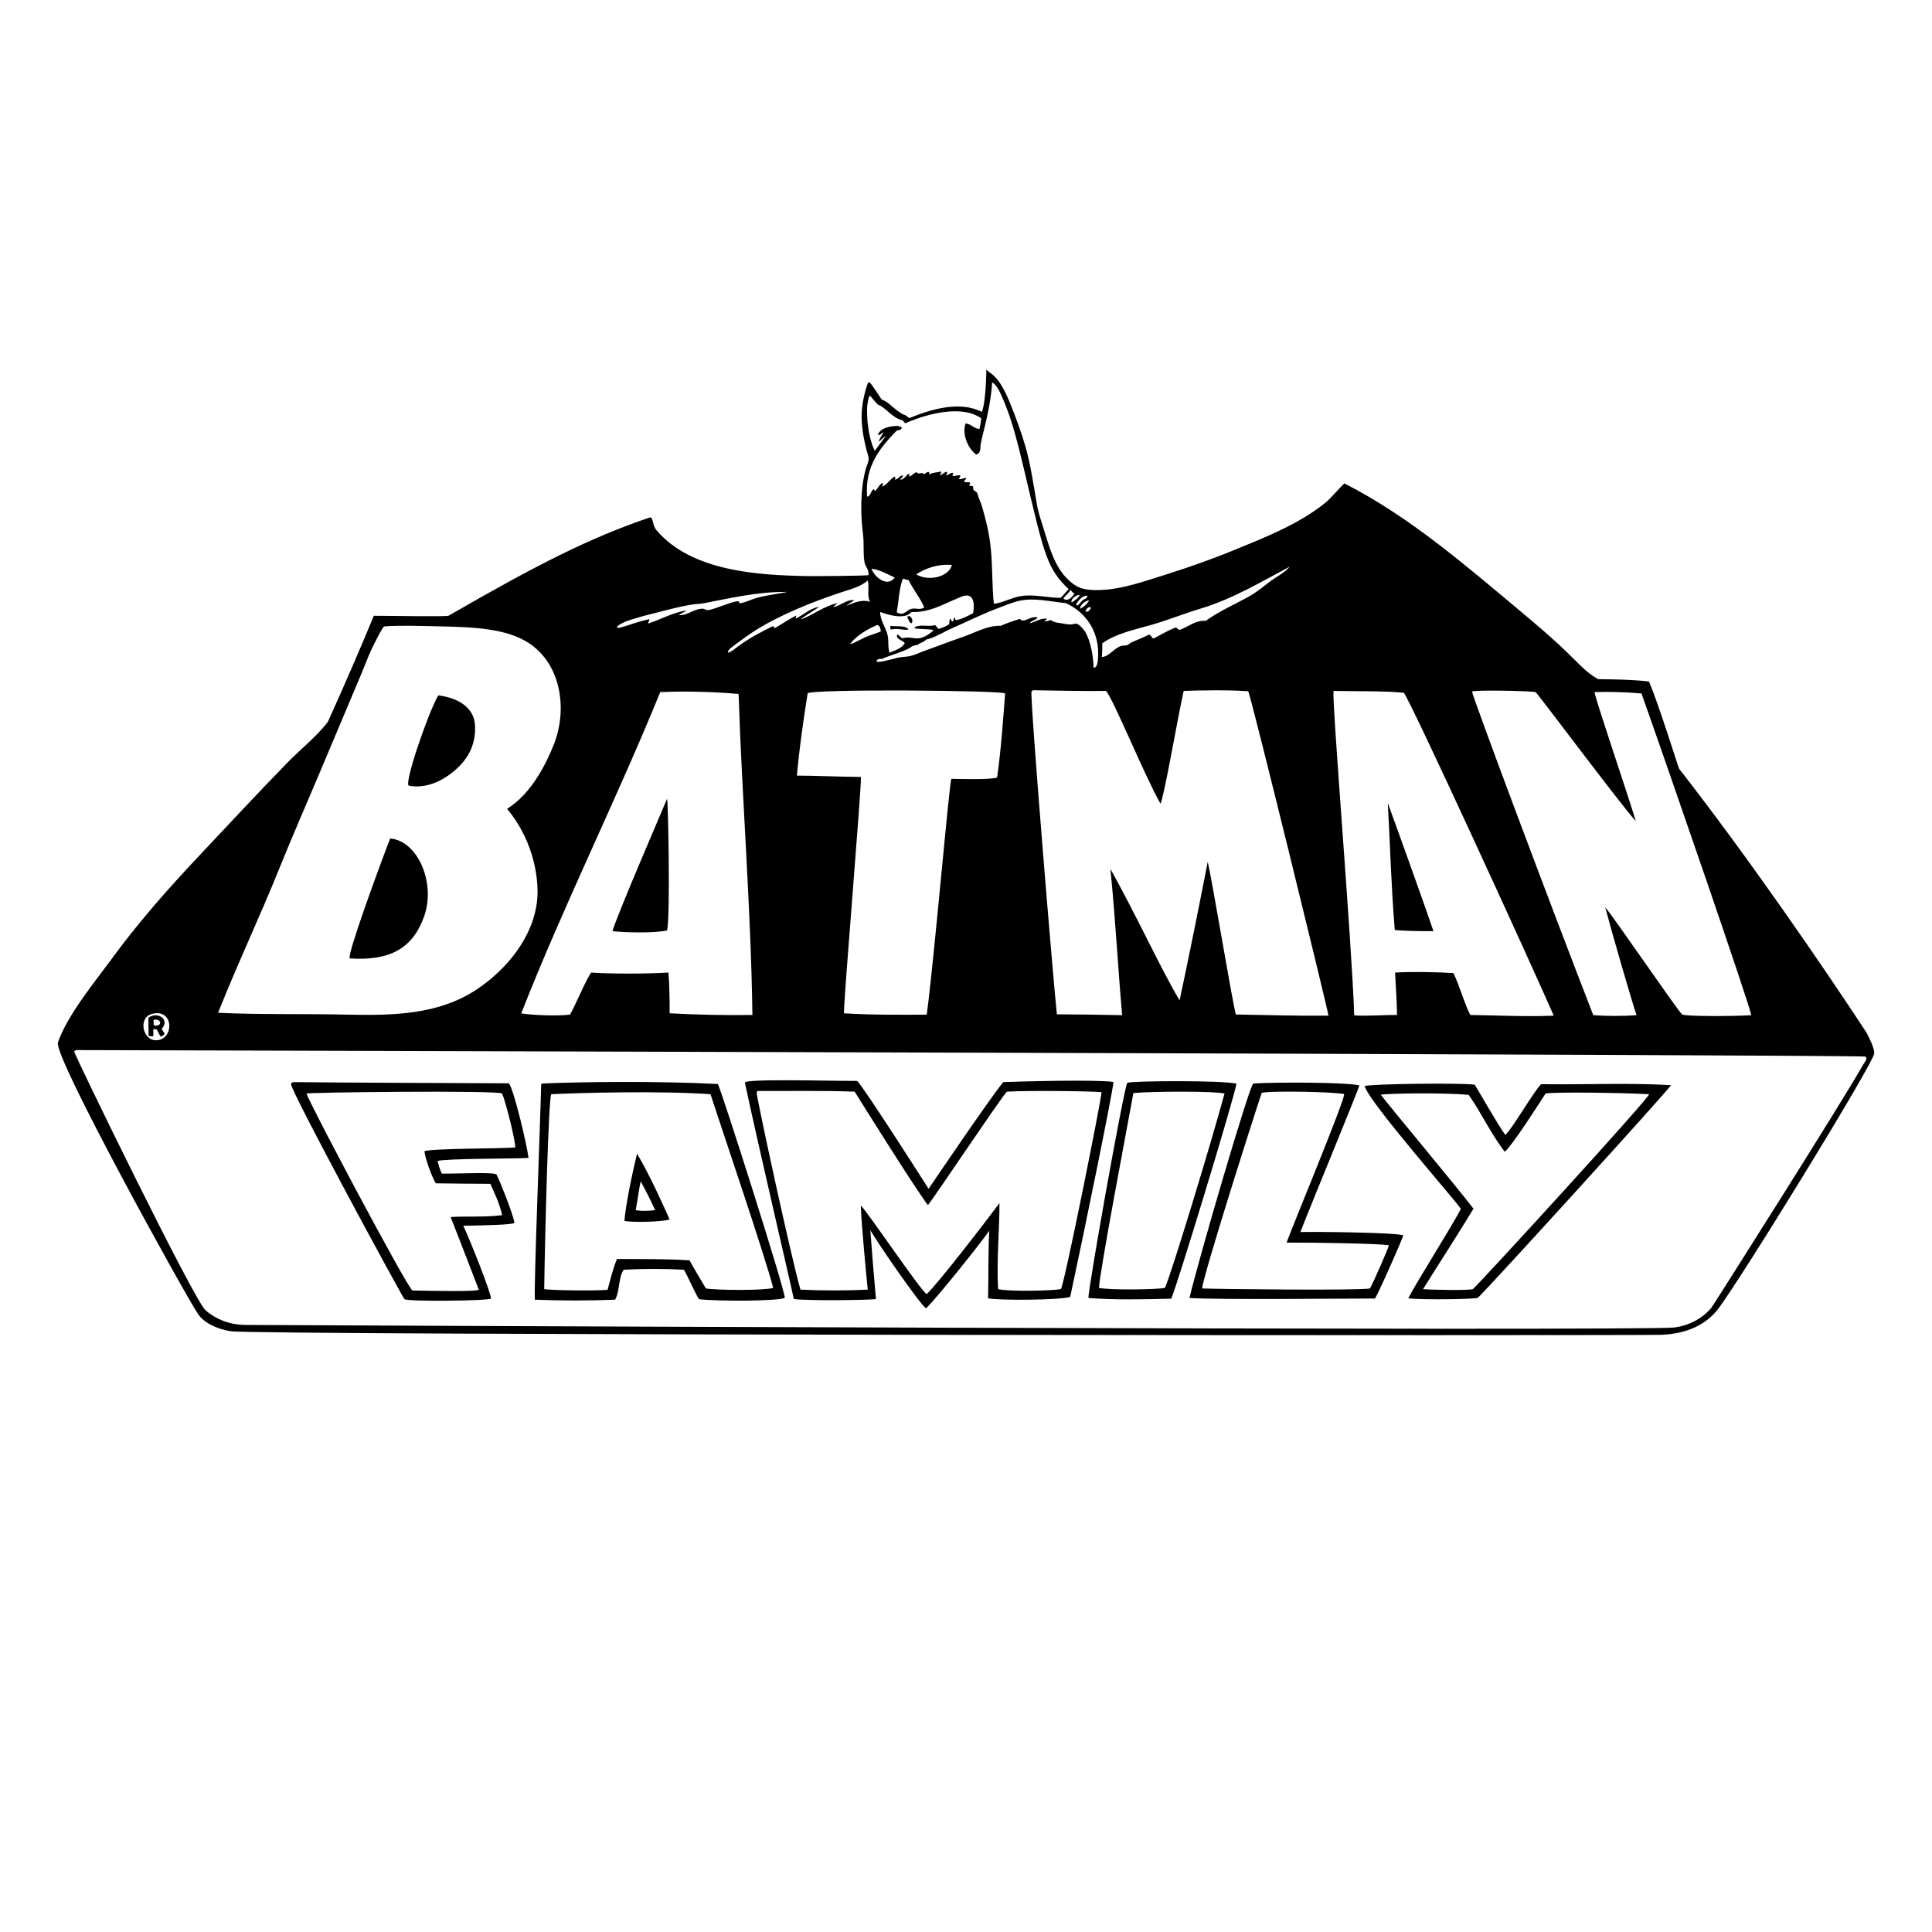 <?xml version="1.0" encoding="utf-8"?>
<!-- Generator: Adobe Illustrator 17.0.0, SVG Export Plug-In . SVG Version: 6.00 Build 0)  -->
<!DOCTYPE svg PUBLIC "-//W3C//DTD SVG 1.1//EN" "http://www.w3.org/Graphics/SVG/1.1/DTD/svg11.dtd">
<svg version="1.1" id="Capa_1" xmlns="http://www.w3.org/2000/svg" xmlns:xlink="http://www.w3.org/1999/xlink" x="0px" y="0px"
	 width="11.339px" height="11.339px" viewBox="0 0 11.339 11.339" enable-background="new 0 0 11.339 11.339" xml:space="preserve">
<g id="Batman_Family_Logo_1_">
	<path id="Line_Art" d="M10.955,6.061c-0.252-0.384-0.686-1.018-1.1-1.549C9.846,4.492,9.738,4.141,9.678,4
		C9.589,3.989,9.483,3.987,9.379,3.986C9.31,3.947,9.267,3.896,9.211,3.842c-0.09-0.088-0.186-0.17-0.283-0.251
		C8.601,3.318,8.273,3.032,7.89,2.837c-0.002,0-0.092,0.098-0.103,0.107C7.63,3.073,7.437,3.149,7.251,3.225
		C7.119,3.28,6.984,3.327,6.849,3.37c-0.126,0.039-0.26,0.089-0.394,0.093C6.351,3.466,6.315,3.446,6.267,3.4
		C6.188,3.324,6.158,3.21,6.12,3.087C6.106,3.042,6.091,2.998,6.084,2.951c-0.019-0.11-0.035-0.222-0.065-0.329
		C5.993,2.534,5.961,2.447,5.927,2.363C5.911,2.324,5.893,2.285,5.87,2.25C5.859,2.233,5.846,2.218,5.832,2.204
		c-0.006-0.006-0.043-0.03-0.043-0.037c0,0-0.001,0.183-0.026,0.25C5.73,2.402,5.695,2.391,5.66,2.388
		C5.555,2.377,5.447,2.411,5.367,2.442c-0.01,0.004-0.019,0.008-0.028,0.011c-0.004,0.002-0.01-0.006-0.021-0.013
		C5.313,2.435,5.303,2.434,5.296,2.43C5.28,2.419,5.265,2.41,5.26,2.405C5.231,2.384,5.218,2.363,5.174,2.344
		C5.164,2.329,5.13,2.277,5.112,2.253C5.1,2.239,5.097,2.236,5.087,2.266C5.071,2.317,5.058,2.378,5.057,2.432
		C5.055,2.501,5.07,2.579,5.083,2.631c0.005,0.021,0.015,0.044,0.015,0.063c0,0.02-0.013,0.041-0.018,0.063
		c-0.03,0.112-0.031,0.253-0.015,0.379c0.007,0.054,0,0.108,0.008,0.158c0.003,0.023,0.012,0.033,0.019,0.047
		C5.095,3.35,5.098,3.359,5.098,3.375c0,0.005-0.328,0.007-0.359,0.006C4.447,3.376,4.059,3.353,3.854,3.113
		c-0.025-0.029-0.019-0.07-0.037-0.077C3.464,3.155,3.152,3.314,2.632,3.614c-0.032,0.006-0.325,0-0.438,0
		c-0.074,0.18-0.177,0.418-0.27,0.623C1.857,4.325,1.759,4.401,1.682,4.481C1.511,4.657,1.343,4.837,1.175,5.016
		c-0.188,0.199-0.369,0.404-0.53,0.626C0.549,5.772,0.392,5.964,0.34,6.119C0.313,6.201,1.094,7.613,1.163,7.713
		c0.036,0.053,0.112,0.087,0.19,0.1c0.148,0.024,8.307,0.026,8.4,0.021c0.148-0.007,0.254-0.058,0.324-0.143
		C10.194,7.545,10.999,6.237,11,6.182C11,6.15,10.976,6.102,10.955,6.061z M9.012,4.062c0.01,0.003,0.482,0.638,0.589,0.758
		C9.542,4.627,9.372,4.13,9.358,4.062c0.084-0.003,0.192,0,0.276,0.008c0.166,0.468,0.641,1.845,0.644,1.888
		c-0.096,0.007-0.382,0.008-0.405-0.004C9.855,5.945,9.463,5.37,9.421,5.325c0.043,0.162,0.16,0.565,0.184,0.633
		c-0.076,0.006-0.177,0.006-0.254,0C9.108,5.334,8.633,4.066,8.64,4.059C8.652,4.048,8.989,4.055,9.012,4.062z M7.827,4.055
		C7.95,4.058,8.126,4.054,8.239,4.066c0.033,0.032,0.74,1.574,0.88,1.895C8.953,5.968,8.797,5.959,8.629,5.957
		C8.591,5.881,8.568,5.789,8.53,5.711c-0.1-0.006-0.242-0.009-0.342-0.003c0.003,0.076,0.011,0.173,0.011,0.249
		C8.116,5.956,8.015,5.965,7.948,5.959C7.934,5.527,7.814,4.089,7.827,4.055z M6.469,3.776C6.55,3.718,6.654,3.697,6.752,3.669
		c0.099-0.028,0.195-0.067,0.291-0.096c0.196-0.059,0.363-0.161,0.526-0.247C7.54,3.362,7.495,3.382,7.455,3.412
		C7.417,3.441,7.38,3.472,7.337,3.497c-0.087,0.049-0.182,0.09-0.261,0.147c-0.06-0.005-0.099,0.033-0.147,0.051
		c-0.02,0.005-0.015-0.014-0.033-0.011C6.851,3.702,6.813,3.726,6.771,3.747C6.755,3.746,6.76,3.724,6.742,3.725
		C6.712,3.741,6.68,3.753,6.643,3.769C6.631,3.774,6.623,3.785,6.613,3.787c-0.011,0.003-0.023,0-0.033,0.004
		C6.534,3.807,6.511,3.853,6.467,3.856C6.47,3.818,6.47,3.8,6.469,3.776z M6.491,4.055c0.042,0.044,0.23,0.506,0.32,0.662
		c0.023-0.049,0.1-0.501,0.136-0.662c0.101-0.004,0.278-0.006,0.379,0.002c0.018,0.036,0.456,1.822,0.471,1.904
		C7.623,5.963,7.426,5.957,7.253,5.954C7.227,5.849,7.109,5.135,7.088,5.059C7.055,5.231,6.966,5.675,6.923,5.871
		C6.816,5.693,6.658,5.349,6.517,5.1C6.548,5.411,6.56,5.664,6.586,5.958C6.483,5.956,6.295,5.953,6.203,5.953
		c-0.017-0.142-0.16-1.867-0.149-1.895C6.056,4.055,6.06,4.053,6.064,4.051C6.201,4.053,6.343,4.057,6.491,4.055z M6.444,3.868
		c-0.002,0.018-0.003,0.05-0.026,0.051c0-0.064-0.018-0.163-0.051-0.214c-0.01-0.015-0.032-0.04-0.048-0.044
		c-0.01-0.003-0.022,0.004-0.033,0.004c-0.019,0-0.042-0.004-0.063-0.008C6.204,3.655,6.182,3.651,6.168,3.639
		C6.157,3.643,6.145,3.646,6.131,3.647c0.001-0.009,0.011-0.008,0.015-0.015c-0.037-0.008-0.069,0.02-0.103,0.026
		C6.054,3.642,6.078,3.64,6.09,3.625C6.055,3.608,6.004,3.664,5.987,3.632c-0.04,0.012-0.078,0.025-0.114,0.041
		C5.815,3.67,5.754,3.697,5.696,3.721C5.649,3.74,5.601,3.755,5.556,3.772C5.509,3.79,5.464,3.806,5.417,3.823
		c-0.023,0.009-0.046,0.02-0.07,0.026C5.322,3.856,5.295,3.854,5.27,3.86C5.231,3.87,5.146,3.893,5.145,3.882
		c0-0.015,0.017-0.015,0.033-0.015C5.197,3.858,5.219,3.85,5.24,3.843C5.282,3.828,5.326,3.815,5.358,3.79
		c0.012,0.002,0.013-0.007,0.026-0.004C5.397,3.772,5.423,3.77,5.435,3.754c0.053-0.012,0.099-0.043,0.151-0.066
		C5.672,3.65,5.754,3.609,5.847,3.573c0.046-0.017,0.094-0.038,0.14-0.048C6.073,3.508,6.16,3.53,6.256,3.54
		C6.264,3.544,6.272,3.548,6.28,3.552C6.378,3.606,6.457,3.715,6.444,3.868z M4.677,4.552C4.692,4.385,4.715,4.228,4.74,4.07
		c0.001-0.028,1.159-0.018,1.159,0C5.887,4.232,5.874,4.411,5.852,4.563C5.818,4.578,5.61,4.571,5.584,4.571
		c-0.011,0-0.102,1.069-0.145,1.384C5.288,5.956,5.105,5.957,4.953,5.947c0.001-0.114,0.102-1.304,0.1-1.387
		C4.929,4.559,4.78,4.552,4.677,4.552z M5.299,3.396c0.013,0.001,0.018,0.009,0.033,0.008C5.346,3.433,5.364,3.459,5.38,3.485
		C5.395,3.51,5.414,3.536,5.424,3.566c-0.028,0.016-0.048,0-0.077,0.008c-0.02,0.005-0.035,0.028-0.058,0.028
		c-0.008,0-0.017-0.003-0.026-0.009C5.275,3.527,5.277,3.452,5.299,3.396z M5.377,3.371c0.052-0.034,0.127-0.063,0.21-0.055
		C5.566,3.389,5.448,3.413,5.377,3.371z M5.289,3.617c0.024-0.001,0.046-0.008,0.061-0.025C5.454,3.595,5.528,3.55,5.605,3.518
		C5.632,3.508,5.666,3.485,5.693,3.5c0.024,0.013,0.026,0.059,0.018,0.099c-0.03,0.015-0.058,0.032-0.096,0.04
		c-0.01,0.001-0.01-0.008-0.011-0.015C5.596,3.627,5.596,3.639,5.594,3.647C5.58,3.65,5.586,3.633,5.575,3.632
		C5.573,3.641,5.57,3.649,5.572,3.662C5.555,3.676,5.533,3.684,5.509,3.691c-0.01-0.005-0.012-0.018-0.022-0.022
		c-0.035,0.012-0.104-0.01-0.122,0.018C5.4,3.694,5.446,3.69,5.479,3.698C5.464,3.716,5.425,3.742,5.394,3.746
		c-0.029,0.004-0.063-0.011-0.096,0C5.283,3.743,5.281,3.727,5.266,3.724C5.254,3.753,5.3,3.756,5.31,3.775
		c-0.015,0.026-0.045,0.038-0.076,0.05C5.23,3.827,5.226,3.828,5.221,3.831C5.21,3.798,5.216,3.766,5.211,3.735
		C5.201,3.683,5.164,3.64,5.166,3.592C5.198,3.603,5.247,3.619,5.289,3.617z M5.17,3.706C5.139,3.719,5.106,3.727,5.074,3.742
		C5.047,3.755,4.977,3.793,4.993,3.775c0.038-0.048,0.1-0.083,0.155-0.107C5.165,3.671,5.167,3.689,5.17,3.706z M6.403,3.566
		C6.399,3.58,6.384,3.596,6.37,3.588C6.375,3.576,6.388,3.556,6.403,3.566z M6.34,3.573C6.336,3.552,6.372,3.522,6.392,3.525
		C6.379,3.546,6.362,3.562,6.34,3.573z M6.381,3.496c0.002,0.018-0.018,0.019-0.026,0.026C6.343,3.533,6.336,3.546,6.322,3.555
		C6.32,3.551,6.319,3.548,6.315,3.547C6.329,3.525,6.353,3.494,6.381,3.496z M6.337,3.492c-0.01,0.021-0.029,0.032-0.048,0.044
		C6.286,3.525,6.293,3.513,6.304,3.505S6.327,3.49,6.337,3.492z M6.307,3.481c-0.004,0.006-0.008,0.013-0.014,0.02
		C6.28,3.516,6.262,3.527,6.241,3.514c0.011-0.02,0.031-0.031,0.041-0.051C6.291,3.468,6.293,3.481,6.307,3.481z M5.089,2.915
		C5.075,2.729,5.172,2.622,5.262,2.528C5.274,2.523,5.291,2.525,5.292,2.51C5.287,2.49,5.267,2.523,5.277,2.499
		C5.224,2.501,5.173,2.508,5.152,2.55c0.012,0.012,0.02-0.012,0.033-0.011c-0.014,0.02-0.036,0.063-0.024,0.051
		c0.014-0.013,0.051-0.047,0.031-0.022C5.171,2.596,5.148,2.627,5.134,2.646c-0.015-0.031-0.02-0.05-0.027-0.077
		C5.096,2.523,5.088,2.467,5.089,2.4c0-0.028,0.01-0.076,0.015-0.077C5.112,2.324,5.13,2.354,5.153,2.375
		c0.043,0.014,0.084,0.079,0.142,0.091C5.304,2.47,5.305,2.48,5.314,2.484c0.018-0.008,0.038-0.016,0.06-0.024
		C5.49,2.418,5.659,2.384,5.759,2.455C5.756,2.476,5.754,2.499,5.748,2.518C5.714,2.514,5.701,2.489,5.667,2.485
		C5.644,2.55,5.684,2.637,5.73,2.668c0.031-0.012,0.021-0.04,0.026-0.063c0.012-0.061,0.03-0.12,0.043-0.187
		c0.011-0.056,0.021-0.116,0.024-0.174C5.854,2.262,5.874,2.313,5.89,2.35c0.024,0.057,0.043,0.112,0.062,0.178
		c0.045,0.158,0.078,0.319,0.118,0.478c0.021,0.086,0.041,0.169,0.07,0.25c0.033,0.094,0.073,0.145,0.132,0.202
		c-0.017,0.016-0.03,0.036-0.048,0.051C6.151,3.508,6.081,3.49,6.01,3.496c-0.065,0.006-0.12,0.041-0.177,0.048
		C5.822,3.448,5.826,3.327,5.815,3.22C5.806,3.126,5.786,3.051,5.764,2.974c-0.008-0.028-0.02-0.048-0.029-0.081
		C5.727,2.88,5.706,2.882,5.712,2.856C5.708,2.851,5.7,2.851,5.69,2.852c-0.003-0.01,0.005-0.01,0.004-0.018
		C5.688,2.827,5.673,2.831,5.661,2.83C5.656,2.814,5.67,2.816,5.672,2.808c-0.01-0.008-0.023,0.005-0.037,0.004
		c-0.017,0,0.005-0.01,0-0.022C5.617,2.787,5.609,2.796,5.591,2.793C5.588,2.784,5.597,2.785,5.593,2.775
		c-0.019,0-0.024,0.013-0.041,0.015C5.557,2.784,5.557,2.776,5.56,2.771C5.546,2.764,5.534,2.787,5.516,2.789
		c0.002-0.008,0.009-0.01,0.008-0.022c-0.028,0.008-0.047,0.004-0.07,0.018c0-0.006,0.002-0.014-0.004-0.015
		C5.436,2.769,5.435,2.78,5.424,2.782C5.404,2.767,5.39,2.79,5.38,2.771C5.362,2.776,5.354,2.792,5.336,2.797
		c0-0.006,0-0.012,0-0.018c-0.02,0.01-0.026,0.033-0.051,0.037c0.002-0.012,0.014-0.013,0.015-0.026
		C5.277,2.792,5.274,2.813,5.251,2.815c0.005-0.005,0.005-0.013,0-0.018C5.222,2.812,5.209,2.843,5.178,2.856
		c0-0.009,0.006-0.011,0.004-0.022C5.159,2.842,5.153,2.867,5.137,2.881C5.132,2.879,5.13,2.877,5.13,2.87
		C5.109,2.878,5.114,2.91,5.089,2.915z M5.251,3.389C5.249,3.391,5.248,3.393,5.246,3.396C5.203,3.444,5.132,3.387,5.115,3.338
		C5.171,3.345,5.207,3.371,5.251,3.389z M4.935,3.477c0.058-0.019,0.116-0.033,0.158-0.07c0.011,0.035-0.007,0.1,0.015,0.125
		C5.06,3.517,5.015,3.536,4.979,3.551C4.943,3.566,5.023,3.52,5.012,3.522C4.97,3.518,4.936,3.553,4.894,3.562
		C4.881,3.563,4.925,3.538,4.913,3.54C4.834,3.559,4.78,3.604,4.71,3.632c-0.043,0.015,0.12-0.078,0.092-0.07
		C4.75,3.574,4.717,3.607,4.674,3.629C4.663,3.635,4.679,3.609,4.67,3.614c-0.041,0.021-0.079,0.047-0.118,0.07
		C4.54,3.692,4.545,3.672,4.534,3.676C4.464,3.71,4.395,3.747,4.331,3.794c-0.02,0.015-0.037,0.031-0.059,0.037
		c0-0.018,0.018-0.028,0.029-0.037C4.341,3.764,4.385,3.731,4.43,3.702C4.574,3.611,4.758,3.536,4.935,3.477z M3.923,5.708
		c-0.138,0.008-0.341,0.008-0.453,0c-0.028,0.035-0.101,0.21-0.125,0.247C3.264,5.964,3.13,5.958,3.059,5.948
		c0.249-0.635,0.56-1.257,0.816-1.886c0.134-0.006,0.309-0.003,0.46,0.011c0.02,0.624,0.072,1.251,0.081,1.884
		C4.255,5.959,4.092,5.956,3.93,5.947C3.931,5.866,3.928,5.764,3.923,5.708z M3.706,3.636c0.034-0.01,0.069-0.021,0.103-0.029
		C3.892,3.586,3.98,3.561,4.063,3.548C4.086,3.544,4.11,3.545,4.133,3.54c0.142-0.027,0.309-0.067,0.478-0.066
		C4.66,3.471,4.497,3.492,4.438,3.51C4.407,3.52,4.379,3.533,4.35,3.54C4.334,3.545,4.342,3.525,4.328,3.529
		C4.297,3.533,4.27,3.545,4.24,3.555C4.211,3.564,4.179,3.579,4.151,3.581c-0.006,0-0.015-0.007-0.022-0.008
		C4.078,3.568,4.036,3.614,3.986,3.61c-0.01-0.001,0.064-0.032,0.033-0.026C3.94,3.6,3.88,3.634,3.809,3.658
		C3.792,3.665,3.824,3.631,3.805,3.635C3.713,3.656,3.626,3.695,3.622,3.683C3.617,3.67,3.675,3.645,3.706,3.636z M1.641,5.093
		C1.717,4.904,1.798,4.721,1.88,4.526c0.08-0.19,0.157-0.372,0.239-0.567c0.02-0.047,0.038-0.097,0.059-0.143
		C2.2,3.77,2.226,3.719,2.248,3.683c0.003-0.002,0.006-0.007,0.011-0.007c0.089-0.006,0.194-0.003,0.314,0
		c0.211,0.004,0.402,0.013,0.532,0.099c0.191,0.127,0.224,0.39,0.148,0.588c-0.024,0.062-0.055,0.128-0.094,0.19
		C3.11,4.632,3.049,4.702,2.976,4.747C3.145,4.95,3.162,5.182,3.153,5.278c-0.02,0.217-0.174,0.406-0.349,0.525
		c-0.229,0.155-0.5,0.157-0.766,0.152C1.788,5.949,1.526,5.956,1.28,5.944C1.393,5.659,1.526,5.379,1.641,5.093z M0.894,5.95
		c0.134-0.032,0.127,0.164,0.015,0.155C0.835,6.099,0.811,5.97,0.894,5.95z M10.937,6.245c-0.118,0.211-0.882,1.417-0.894,1.432
		C9.988,7.74,9.914,7.779,9.829,7.791C9.656,7.814,1.513,7.777,1.435,7.776C1.343,7.774,1.267,7.742,1.207,7.691
		C1.14,7.635,0.443,6.204,0.435,6.171c0.003-0.003,0.007-0.005,0.011-0.008C1.13,6.165,10.723,6.19,10.948,6.201
		C10.964,6.215,10.943,6.234,10.937,6.245z M9.045,6.363C9.002,6.405,8.879,6.62,8.835,6.661C8.801,6.619,8.679,6.403,8.655,6.366
		C8.563,6.354,8.037,6.362,8.009,6.374c0.028,0.098,0.527,0.663,0.565,0.721C8.512,7.213,8.321,7.512,8.265,7.62
		C8.358,7.63,8.65,7.625,8.673,7.617C8.69,7.61,9.807,6.382,9.807,6.369C9.567,6.354,9.297,6.367,9.045,6.363z M8.644,7.566
		c-0.028,0.008-0.224,0.005-0.292,0c0.076-0.123,0.191-0.299,0.296-0.472c-0.1-0.131-0.493-0.601-0.544-0.669
		C8.129,6.418,8.466,6.411,8.62,6.426C8.694,6.531,8.753,6.66,8.832,6.76c0.051-0.047,0.202-0.285,0.239-0.342
		c0.05-0.01,0.45-0.005,0.607,0.004C9.701,6.422,8.657,7.562,8.644,7.566z M8.186,5.458C8.164,5.189,8.16,4.977,8.145,4.713
		C8.192,4.84,8.378,5.359,8.413,5.465C8.344,5.465,8.25,5.465,8.186,5.458z M7.632,7.231C7.688,7.085,7.983,6.372,7.978,6.37
		C7.892,6.351,7.493,6.351,7.356,6.359C7.335,6.362,7.032,7.4,6.981,7.618C7.153,7.629,7.889,7.621,8.07,7.621
		C8.104,7.562,8.236,7.259,8.236,7.25C8.191,7.234,7.723,7.228,7.632,7.231z M8.041,7.562c-0.078,0.013-0.88,0.004-0.986,0
		c0.011-0.09,0.288-0.962,0.35-1.148C7.45,6.401,7.818,6.407,7.889,6.421c0.003,0.04-0.313,0.798-0.338,0.872
		c0.159-0.001,0.526,0.005,0.6,0.015C8.152,7.32,8.062,7.522,8.041,7.562z M6.616,6.355C6.593,6.4,6.386,7.564,6.388,7.618
		c0.158,0.012,0.31,0.008,0.486,0.004c0.025-0.047,0.362-1.152,0.383-1.262C7.17,6.34,6.651,6.343,6.616,6.355z M6.837,7.559
		c-0.046,0.009-0.309,0.014-0.387,0c0.002-0.085,0.165-0.941,0.202-1.144C6.76,6.405,7.131,6.403,7.187,6.418
		C7.108,6.708,6.877,7.469,6.837,7.559z M5.888,6.351C5.808,6.448,5.45,6.977,5.45,6.977S5.076,6.39,5.031,6.344
		c-0.191,0-0.666-0.014-0.659,0.011c0.079,0.371,0.277,1.216,0.287,1.269c0.071,0.011,0.449,0.007,0.482,0
		C5.132,7.529,5.112,7.28,5.108,7.22C5.157,7.305,5.4,7.656,5.435,7.679c0.069-0.067,0.331-0.396,0.371-0.456
		C5.799,7.351,5.802,7.505,5.799,7.62c0.069,0.013,0.41,0.011,0.482-0.008c0.082-0.38,0.251-1.208,0.254-1.262
		C6.432,6.335,5.982,6.347,5.888,6.351z M6.226,7.566c-0.053,0.01-0.31,0.015-0.368,0C5.848,7.4,5.866,7.219,5.866,7.061
		c-0.09,0.121-0.361,0.472-0.427,0.534C5.411,7.587,5.076,7.089,5.052,7.076c0.003,0.099,0.033,0.421,0.041,0.493
		c-0.119,0.006-0.276,0.006-0.395,0C4.645,7.388,4.443,6.454,4.441,6.414c0-0.006,0.003-0.01,0.008-0.011
		c0.189,0.001,0.384-0.003,0.567,0.004c0.07,0.112,0.351,0.561,0.43,0.666C5.475,7.04,5.893,6.415,5.91,6.407
		C6.018,6.4,6.389,6.403,6.465,6.41C6.463,6.46,6.241,7.566,6.226,7.566z M5.325,3.625C5.323,3.616,5.332,3.62,5.332,3.614
		C5.349,3.617,5.361,3.64,5.351,3.658C5.334,3.655,5.334,3.635,5.325,3.625z M5.229,3.695C5.225,3.691,5.225,3.682,5.225,3.673
		c0.024,0.005,0.093-0.005,0.107,0.022C5.303,3.701,5.265,3.684,5.229,3.695z M3.183,6.359C3.179,6.361,3.176,6.364,3.176,6.37
		C3.172,6.558,3.133,7.545,3.139,7.628c0.148,0.006,0.323,0.006,0.471,0C3.638,7.58,3.629,7.495,3.661,7.452
		c0.109-0.006,0.244-0.006,0.353,0C4.043,7.503,4.07,7.57,4.102,7.625c0.106,0.013,0.469,0.012,0.504-0.008
		C4.606,7.566,4.231,6.389,4.213,6.362C3.854,6.344,3.43,6.349,3.183,6.359z M4.143,7.562c-0.038-0.064-0.07-0.117-0.096-0.165
		C3.919,7.388,3.768,7.39,3.621,7.389C3.595,7.451,3.581,7.517,3.566,7.57C3.48,7.577,3.237,7.573,3.194,7.566
		c0.005-0.35,0.025-1.103,0.041-1.144c0.157-0.008,0.64-0.021,0.935,0c0.062,0.192,0.318,0.943,0.368,1.137
		C4.481,7.575,4.21,7.573,4.143,7.562z M3.915,4.688c0.006-0.001,0.02,0.692,0,0.773c-0.082,0.017-0.248,0.012-0.32,0.004
		C3.61,5.396,3.914,4.693,3.915,4.688z M3.665,7.165c0.029,0.01,0.218,0.008,0.265-0.008C3.889,7.065,3.815,6.9,3.739,6.771
		C3.704,6.913,3.67,7.088,3.665,7.165z M3.845,7.102c-0.031,0.005-0.084,0.007-0.114,0c0.015-0.08,0.018-0.117,0.029-0.169
		C3.785,6.978,3.82,7.047,3.845,7.102z M2.986,6.358C2.587,6.356,2.111,6.355,1.719,6.351C1.714,6.354,1.71,6.357,1.708,6.362
		C1.702,6.397,2.364,7.618,2.374,7.625C2.396,7.64,2.872,7.635,2.882,7.621C2.88,7.584,2.763,7.287,2.719,7.194
		C2.803,7.192,3.026,7.19,3.019,7.175C3.01,7.123,2.936,6.936,2.914,6.893C2.896,6.878,2.695,6.889,2.594,6.888
		c-0.012-0.02-0.02-0.051-0.026-0.074c0.043-0.015,0.449-0.013,0.534-0.018C3.093,6.72,3.013,6.382,2.986,6.358z M2.558,6.945
		c0.038,0.001,0.269,0.003,0.32,0.003c0.02,0.046,0.055,0.116,0.069,0.184C2.842,7.145,2.72,7.137,2.645,7.143
		c0.035,0.088,0.135,0.348,0.165,0.426c-0.005,0.013-0.274,0.007-0.39,0.005C2.379,7.536,1.813,6.471,1.799,6.418
		c-0.002-0.007,1.129-0.02,1.148,0c0.02,0.046,0.076,0.264,0.077,0.316C2.968,6.742,2.526,6.739,2.491,6.757
		C2.494,6.793,2.532,6.904,2.558,6.945z M2.399,4.611c-0.028-0.012,0.109-0.416,0.173-0.53C2.701,4.098,2.774,4.158,2.786,4.24
		c0.01,0.071-0.01,0.142-0.037,0.188C2.713,4.491,2.648,4.547,2.58,4.582C2.526,4.609,2.458,4.624,2.399,4.611z M2.053,5.625
		c-0.02-0.012,0.171-0.534,0.237-0.704c0.166,0.015,0.268,0.267,0.199,0.458C2.421,5.569,2.286,5.64,2.053,5.625z M0.872,6.078
		C0.874,6.082,0.899,6.084,0.899,6.08c0.003-0.01,0-0.023,0.001-0.04c0.008,0.001,0.012,0.001,0.018,0.001
		c0.01,0.011,0.014,0.029,0.025,0.042c0.003,0.003,0.025-0.013,0.023-0.016C0.964,6.06,0.953,6.048,0.949,6.038
		C0.998,5.986,0.93,5.934,0.872,5.972C0.87,5.975,0.872,6.036,0.872,6.078z M0.94,6.002c0,0.022-0.038,0.019-0.038,0.013
		c0-0.008-0.001-0.018-0.001-0.027C0.9,5.981,0.938,5.981,0.94,6.002z"/>
</g>
</svg>

